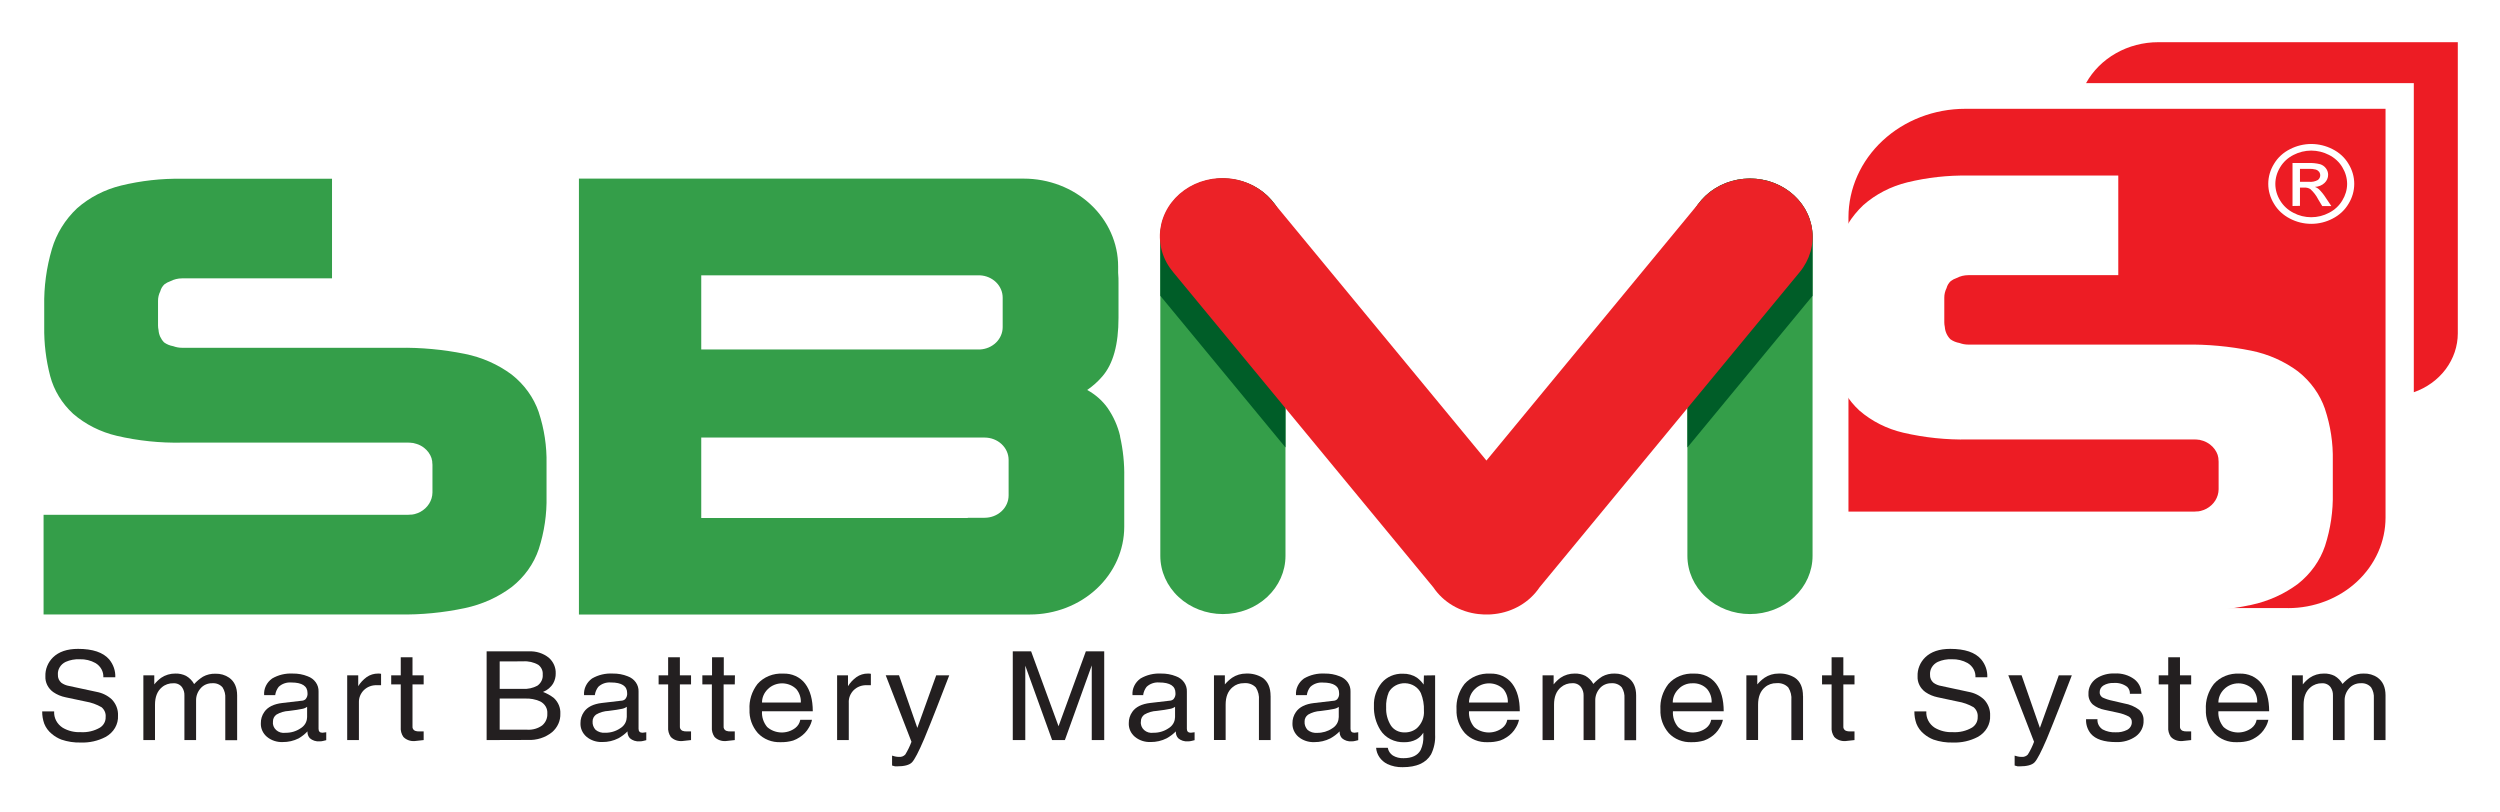  <svg xmlns="http://www.w3.org/2000/svg" width="237" height="77" viewBox="0 0 237 77" fill="none">
                    <g filter="url(#filter0_d_1_187)">
                        <path
                            d="M216.917 53.644H175.234V16.609C175.234 13.879 176.401 11.26 178.477 9.33C180.553 7.4 183.37 6.315 186.306 6.315H226.149V45.067C226.149 46.194 225.91 47.31 225.446 48.351C224.982 49.392 224.302 50.339 223.445 51.136C222.587 51.933 221.57 52.565 220.45 52.996C219.329 53.428 218.129 53.65 216.917 53.65"
                            fill="#ED1C24"
                        />
                        <path
                            d="M165.898 54.213C164.324 54.213 162.815 53.632 161.702 52.597C160.59 51.563 159.965 50.16 159.965 48.697V18.44C159.965 16.977 160.59 15.574 161.702 14.54C162.815 13.505 164.324 12.924 165.898 12.924C167.471 12.924 168.981 13.505 170.093 14.54C171.206 15.574 171.831 16.977 171.831 18.44V48.697C171.831 50.16 171.206 51.563 170.093 52.597C168.981 53.632 167.471 54.213 165.898 54.213Z"
                            fill="#349E49"
                        />
                        <path
                            d="M115.931 54.213C117.504 54.213 119.014 53.632 120.126 52.597C121.239 51.563 121.864 50.16 121.864 48.697V18.44C121.864 16.977 121.239 15.574 120.126 14.54C119.014 13.505 117.504 12.924 115.931 12.924C114.357 12.924 112.848 13.505 111.735 14.54C110.623 15.574 109.998 16.977 109.998 18.44V48.697C109.998 50.16 110.623 51.563 111.735 52.597C112.848 53.632 114.357 54.213 115.931 54.213Z"
                            fill="#349E49"
                        />
                        <path
                            d="M165.898 12.924C164.324 12.924 162.815 13.505 161.702 14.54C160.59 15.574 159.965 16.977 159.965 18.44V38.422L171.831 24.044V18.44C171.831 16.977 171.206 15.574 170.093 14.54C168.981 13.505 167.471 12.924 165.898 12.924Z"
                            fill="#005D28"
                        />
                        <path
                            d="M109.998 18.44V24.041L121.864 38.419V18.437C121.864 16.974 121.239 15.571 120.126 14.537C119.014 13.502 117.504 12.921 115.931 12.921C114.357 12.921 112.848 13.502 111.735 14.537C110.623 15.571 109.998 16.974 109.998 18.437"
                            fill="#005D28"
                        />
                        <path
                            d="M169.515 14.063C168.266 13.173 166.688 12.78 165.128 12.972C163.568 13.163 162.153 13.922 161.195 15.083L140.914 39.66L120.63 15.083C120.159 14.5 119.568 14.01 118.892 13.64C118.216 13.271 117.468 13.03 116.691 12.931C115.914 12.833 115.123 12.878 114.366 13.065C113.608 13.252 112.897 13.576 112.275 14.02C111.653 14.464 111.131 15.018 110.741 15.65C110.35 16.282 110.099 16.98 110 17.703C109.902 18.427 109.958 19.161 110.167 19.864C110.375 20.567 110.732 21.224 111.215 21.798L135.886 51.688C136.349 52.378 136.973 52.963 137.711 53.4C138.449 53.837 139.283 54.115 140.152 54.213H140.175C140.338 54.231 140.501 54.246 140.66 54.252H141.168C141.331 54.252 141.494 54.231 141.65 54.213H141.676C142.545 54.115 143.379 53.837 144.117 53.4C144.855 52.963 145.479 52.378 145.942 51.688L170.61 21.798C171.084 21.223 171.432 20.567 171.634 19.867C171.836 19.168 171.888 18.438 171.786 17.72C171.684 17.001 171.432 16.308 171.042 15.681C170.652 15.054 170.134 14.504 169.515 14.063Z"
                            fill="#EC2227"
                        />
                        <path
                            d="M106.191 37.365C105.969 36.395 105.557 35.472 104.976 34.64C104.48 33.958 103.827 33.387 103.065 32.969C103.598 32.604 104.078 32.176 104.491 31.695C105.53 30.502 106.035 28.667 106.035 26.106V22.866C106.035 22.521 106.035 22.188 105.999 21.861V21.256C105.999 20.163 105.768 19.081 105.318 18.071C104.869 17.061 104.21 16.144 103.379 15.371C102.548 14.598 101.561 13.985 100.475 13.567C99.389 13.149 98.225 12.933 97.05 12.933H54.882V54.255H97.643C100.014 54.252 102.288 53.374 103.963 51.813C105.639 50.253 106.579 48.138 106.578 45.933V41.255C106.603 39.949 106.469 38.644 106.178 37.365M66.478 22.101H92.901C93.484 22.131 94.031 22.367 94.432 22.761C94.832 23.156 95.055 23.677 95.054 24.22V27.011C95.055 27.553 94.832 28.075 94.432 28.469C94.031 28.863 93.484 29.1 92.901 29.13H66.478V22.101ZM91.742 45.109H66.478V37.48H93.338C93.637 37.48 93.933 37.535 94.21 37.641C94.487 37.748 94.738 37.904 94.95 38.101C95.161 38.297 95.329 38.531 95.444 38.788C95.558 39.045 95.617 39.321 95.617 39.599V42.966C95.617 43.528 95.377 44.067 94.95 44.464C94.522 44.862 93.942 45.085 93.338 45.085H91.742V45.109Z"
                            fill="#349E49"
                        />
                        <path
                            d="M51.075 35.076C50.596 33.688 49.706 32.452 48.509 31.51C47.208 30.543 45.683 29.87 44.055 29.545C42.006 29.131 39.912 28.938 37.815 28.97H17.264C16.975 28.97 16.689 28.918 16.42 28.818C16.105 28.765 15.807 28.642 15.554 28.458C15.242 28.136 15.057 27.725 15.03 27.292C14.998 27.149 14.982 27.003 14.981 26.857V24.522C14.979 24.209 15.053 23.898 15.196 23.614C15.26 23.357 15.403 23.123 15.606 22.939C15.77 22.821 15.952 22.727 16.147 22.66C16.488 22.482 16.873 22.388 17.264 22.388H31.475V12.945H17.244C15.304 12.914 13.368 13.13 11.49 13.587C9.924 13.968 8.486 14.709 7.309 15.743C6.171 16.818 5.349 18.147 4.922 19.603C4.403 21.368 4.157 23.192 4.192 25.022V26.981C4.169 28.552 4.358 30.119 4.756 31.646C5.114 33.002 5.867 34.24 6.931 35.224C8.104 36.237 9.534 36.958 11.086 37.319C13.097 37.787 15.166 38.003 17.238 37.961H38.73C38.855 37.962 38.979 37.972 39.102 37.992H39.154C39.264 38.013 39.373 38.043 39.479 38.079L39.535 38.097C39.648 38.133 39.757 38.178 39.86 38.234L39.899 38.255C40.003 38.31 40.101 38.374 40.193 38.446C40.532 38.705 40.782 39.051 40.912 39.442V39.46C40.939 39.546 40.96 39.634 40.974 39.723V39.781C40.988 39.874 40.996 39.968 40.997 40.062V42.687C40.993 43.061 40.884 43.428 40.681 43.751C40.479 44.075 40.189 44.343 39.841 44.531C39.681 44.616 39.51 44.682 39.333 44.728L39.274 44.743L39.062 44.782H38.991C38.9 44.794 38.809 44.8 38.717 44.8H4.131V54.252H37.828C39.93 54.286 42.029 54.083 44.077 53.647C45.698 53.302 47.213 52.62 48.509 51.651C49.713 50.702 50.603 49.455 51.075 48.055C51.6 46.429 51.849 44.738 51.812 43.041V39.962C51.845 38.312 51.597 36.666 51.075 35.088"
                            fill="#349E49"
                        />
                        <path
                            d="M10.93 60.207H9.797C9.811 59.941 9.75 59.676 9.619 59.439C9.488 59.202 9.292 59.001 9.051 58.857C8.601 58.605 8.082 58.48 7.556 58.497C7.098 58.477 6.642 58.562 6.228 58.745C5.988 58.859 5.79 59.037 5.659 59.256C5.527 59.474 5.468 59.724 5.489 59.974C5.481 60.114 5.506 60.253 5.562 60.383C5.619 60.512 5.705 60.629 5.814 60.725C6.028 60.88 6.28 60.983 6.547 61.028L9.152 61.588C9.7 61.687 10.203 61.936 10.598 62.302C11.002 62.722 11.213 63.271 11.187 63.834C11.21 64.241 11.111 64.646 10.903 65.004C10.694 65.362 10.384 65.66 10.005 65.865C9.292 66.238 8.482 66.42 7.664 66.392C7.032 66.411 6.403 66.315 5.811 66.111C5.48 65.981 5.176 65.8 4.912 65.575C4.59 65.314 4.344 64.982 4.196 64.609C4.061 64.232 3.995 63.837 4 63.44H5.134C5.114 63.744 5.18 64.046 5.323 64.319C5.467 64.592 5.685 64.825 5.954 64.996C6.46 65.291 7.051 65.435 7.648 65.408C8.295 65.448 8.939 65.295 9.487 64.972C9.658 64.861 9.795 64.712 9.887 64.538C9.979 64.365 10.023 64.173 10.015 63.979C10.033 63.807 10.008 63.633 9.941 63.471C9.874 63.309 9.768 63.164 9.631 63.047C9.164 62.776 8.645 62.591 8.103 62.502L6.215 62.102C5.792 62.017 5.393 61.849 5.046 61.609C4.802 61.433 4.607 61.205 4.478 60.944C4.348 60.683 4.288 60.397 4.303 60.11C4.29 59.783 4.347 59.456 4.471 59.149C4.594 58.842 4.782 58.56 5.023 58.321C5.576 57.782 6.368 57.513 7.403 57.513C8.791 57.513 9.773 57.845 10.35 58.509C10.751 58.994 10.956 59.595 10.93 60.207Z"
                            fill="#231F20"
                        />
                        <path
                            d="M13.591 66.159V60.019H14.626V60.882C14.812 60.647 15.031 60.437 15.277 60.255C15.67 59.988 16.145 59.847 16.632 59.853C16.981 59.843 17.327 59.918 17.635 60.071C17.964 60.26 18.23 60.53 18.404 60.852C18.648 60.584 18.929 60.348 19.241 60.15C19.598 59.953 20.008 59.855 20.423 59.868C20.89 59.853 21.35 59.986 21.725 60.246C22.229 60.604 22.481 61.166 22.481 61.933V66.171H21.357V62.199C21.384 61.84 21.296 61.482 21.103 61.17C20.989 61.033 20.84 60.925 20.669 60.855C20.499 60.785 20.312 60.756 20.126 60.77C19.913 60.765 19.702 60.806 19.509 60.89C19.317 60.974 19.148 61.099 19.016 61.255C18.73 61.581 18.579 61.991 18.589 62.411V66.159H17.482V61.921C17.493 61.653 17.417 61.388 17.264 61.161C17.177 61.035 17.055 60.932 16.912 60.864C16.768 60.796 16.608 60.764 16.447 60.773C16.04 60.76 15.644 60.897 15.346 61.155C14.916 61.515 14.694 62.063 14.694 62.802V66.156L13.591 66.159Z"
                            fill="#231F20"
                        />
                        <path
                            d="M26.076 61.896H25.04C25.017 61.596 25.073 61.295 25.206 61.02C25.338 60.745 25.542 60.505 25.799 60.322C26.382 59.98 27.065 59.816 27.753 59.853C28.238 59.844 28.718 59.931 29.163 60.11C29.478 60.221 29.747 60.421 29.933 60.682C30.119 60.942 30.212 61.251 30.199 61.563V65.09C30.199 65.339 30.322 65.463 30.573 65.463L30.928 65.417V66.168L30.632 66.241C30.526 66.268 30.416 66.282 30.306 66.28C30.135 66.295 29.963 66.275 29.8 66.223C29.638 66.171 29.49 66.087 29.365 65.977C29.21 65.796 29.133 65.567 29.15 65.335C28.906 65.593 28.623 65.816 28.31 65.999C27.846 66.233 27.324 66.353 26.796 66.347C26.25 66.368 25.716 66.191 25.308 65.853C25.115 65.69 24.964 65.49 24.864 65.266C24.764 65.043 24.717 64.802 24.728 64.561C24.721 64.184 24.834 63.814 25.053 63.498C25.379 63.02 25.959 62.738 26.76 62.644L28.574 62.432C28.718 62.432 28.856 62.381 28.961 62.29C29.106 62.126 29.175 61.916 29.153 61.706C29.153 61.036 28.639 60.7 27.616 60.7C27.395 60.683 27.172 60.711 26.965 60.783C26.757 60.855 26.569 60.97 26.415 61.118C26.238 61.349 26.126 61.616 26.089 61.896M29.114 64.016V63.007C28.97 63.111 28.799 63.18 28.619 63.207C28.385 63.262 27.968 63.322 27.392 63.395C26.969 63.413 26.559 63.535 26.203 63.746C26.098 63.823 26.014 63.922 25.958 64.034C25.901 64.147 25.874 64.27 25.877 64.394C25.856 64.543 25.872 64.694 25.925 64.835C25.978 64.977 26.065 65.105 26.181 65.209C26.296 65.314 26.436 65.392 26.59 65.437C26.744 65.482 26.907 65.493 27.066 65.469C27.577 65.476 28.076 65.328 28.489 65.048C28.676 64.937 28.831 64.785 28.939 64.605C29.047 64.424 29.105 64.222 29.108 64.016"
                            fill="#231F20"
                        />
                        <path
                            d="M34.025 62.593V66.159H32.914V60.019H33.96V61.049C34.165 60.715 34.438 60.422 34.764 60.186C35.076 59.967 35.457 59.85 35.848 59.853C35.941 59.849 36.035 59.857 36.125 59.877V60.958H35.715C35.486 60.95 35.259 60.988 35.048 61.069C34.837 61.15 34.647 61.272 34.49 61.427C34.177 61.744 34.01 62.163 34.025 62.593Z"
                            fill="#231F20"
                        />
                        <path
                            d="M40.163 60.882H39.105V64.869C39.094 64.952 39.112 65.035 39.154 65.108C39.197 65.181 39.263 65.241 39.342 65.278C39.474 65.326 39.615 65.346 39.756 65.338H40.163V66.159L39.333 66.25C39.131 66.269 38.928 66.244 38.738 66.177C38.549 66.111 38.379 66.004 38.242 65.865C38.05 65.583 37.962 65.251 37.991 64.918V60.882H37.086V60.019H37.991V58.309H39.105V60.019H40.163V60.882Z"
                            fill="#231F20"
                        />
                        <path
                            d="M46.132 66.159V57.749H50.115C50.814 57.71 51.501 57.927 52.03 58.354C52.245 58.545 52.415 58.776 52.527 59.032C52.639 59.289 52.692 59.564 52.681 59.841C52.688 60.162 52.609 60.48 52.453 60.767C52.238 61.139 51.894 61.431 51.476 61.597C51.852 61.736 52.202 61.932 52.512 62.175C52.719 62.37 52.88 62.604 52.985 62.86C53.09 63.117 53.136 63.391 53.121 63.664C53.132 63.99 53.068 64.314 52.933 64.615C52.798 64.916 52.596 65.186 52.339 65.408C51.706 65.922 50.883 66.187 50.043 66.147L46.132 66.159ZM47.37 58.702V61.306H49.561C50.045 61.335 50.526 61.229 50.945 61.003C51.119 60.879 51.256 60.717 51.344 60.531C51.433 60.344 51.469 60.14 51.45 59.938C51.464 59.767 51.434 59.595 51.362 59.437C51.29 59.279 51.179 59.139 51.036 59.029C50.603 58.777 50.094 58.66 49.584 58.696L47.37 58.702ZM47.37 62.223V65.175H49.975C50.488 65.208 50.996 65.064 51.401 64.769C51.565 64.628 51.694 64.454 51.777 64.261C51.861 64.068 51.898 63.86 51.886 63.652C51.906 63.418 51.852 63.183 51.731 62.976C51.609 62.77 51.426 62.601 51.203 62.49C50.757 62.291 50.264 62.199 49.77 62.223H47.37Z"
                            fill="#231F20"
                        />
                        <path
                            d="M56.4 61.896H55.367C55.345 61.596 55.402 61.296 55.534 61.022C55.665 60.747 55.868 60.507 56.123 60.322C56.711 59.978 57.4 59.814 58.093 59.853C58.578 59.844 59.058 59.932 59.503 60.11C59.817 60.221 60.086 60.422 60.271 60.682C60.456 60.943 60.549 61.251 60.535 61.563V65.09C60.535 65.339 60.663 65.463 60.913 65.463L61.268 65.417V66.168L60.972 66.241C60.866 66.268 60.756 66.281 60.646 66.28C60.475 66.295 60.303 66.275 60.141 66.223C59.978 66.171 59.83 66.087 59.705 65.977C59.55 65.796 59.474 65.567 59.49 65.336C59.236 65.592 58.943 65.812 58.621 65.99C58.154 66.229 57.629 66.351 57.097 66.344C56.55 66.365 56.017 66.188 55.608 65.85C55.416 65.687 55.265 65.487 55.165 65.264C55.065 65.04 55.018 64.799 55.029 64.558C55.022 64.181 55.135 63.811 55.355 63.495C55.68 63.017 56.26 62.735 57.061 62.641L58.875 62.429C59.019 62.429 59.157 62.378 59.262 62.287C59.407 62.123 59.476 61.913 59.454 61.703C59.454 61.035 58.941 60.7 57.914 60.698C57.693 60.68 57.471 60.708 57.264 60.781C57.057 60.853 56.869 60.967 56.716 61.115C56.539 61.346 56.427 61.613 56.39 61.893M59.419 64.013V63.005C59.273 63.108 59.104 63.176 58.923 63.204C58.689 63.259 58.272 63.319 57.696 63.392C57.273 63.411 56.862 63.532 56.504 63.743C56.4 63.821 56.316 63.919 56.26 64.032C56.203 64.144 56.175 64.267 56.178 64.391C56.167 64.535 56.187 64.68 56.236 64.817C56.285 64.954 56.363 65.081 56.465 65.19C56.587 65.291 56.73 65.367 56.886 65.414C57.041 65.462 57.204 65.479 57.367 65.466C57.878 65.473 58.377 65.325 58.79 65.045C58.977 64.934 59.132 64.782 59.24 64.602C59.348 64.421 59.406 64.219 59.409 64.013"
                            fill="#231F20"
                        />
                        <path
                            d="M65.511 60.882H64.453V64.869C64.444 64.952 64.462 65.036 64.505 65.109C64.548 65.182 64.614 65.241 64.694 65.278C64.826 65.326 64.967 65.346 65.108 65.338H65.511V66.159L64.681 66.25C64.48 66.268 64.277 66.243 64.088 66.177C63.9 66.11 63.73 66.003 63.593 65.865C63.4 65.584 63.311 65.251 63.339 64.918V60.882H62.437V60.019H63.339V58.309H64.453V60.019H65.511V60.882Z"
                            fill="#231F20"
                        />
                        <path
                            d="M69.657 60.882H68.599V64.869C68.589 64.952 68.607 65.036 68.65 65.109C68.693 65.182 68.759 65.241 68.84 65.278C68.971 65.326 69.112 65.346 69.253 65.338H69.657V66.159L68.826 66.25C68.626 66.268 68.423 66.243 68.234 66.177C68.045 66.11 67.876 66.003 67.739 65.865C67.545 65.584 67.456 65.251 67.485 64.918V60.882H66.583V60.019H67.501V58.309H68.615V60.019H69.673L69.657 60.882Z"
                            fill="#231F20"
                        />
                        <path
                            d="M75.864 64.237H76.977C76.924 64.495 76.825 64.744 76.684 64.972C76.475 65.347 76.168 65.666 75.792 65.902C75.606 66.026 75.403 66.128 75.189 66.204C74.805 66.316 74.403 66.368 74.001 66.359C73.595 66.375 73.191 66.307 72.817 66.158C72.444 66.009 72.112 65.784 71.845 65.499C71.298 64.869 71.016 64.074 71.054 63.265C71.002 62.401 71.268 61.547 71.809 60.843C72.1 60.512 72.471 60.251 72.891 60.08C73.312 59.909 73.77 59.833 74.229 59.859C74.638 59.839 75.046 59.916 75.414 60.084C75.782 60.251 76.098 60.503 76.332 60.816C76.81 61.451 77.05 62.321 77.052 63.425H72.239C72.201 63.961 72.374 64.491 72.724 64.918C73.079 65.235 73.546 65.42 74.038 65.438C74.529 65.455 75.011 65.305 75.391 65.015C75.646 64.82 75.814 64.545 75.864 64.243M72.239 62.599H75.919C75.943 62.146 75.795 61.699 75.502 61.336C75.329 61.161 75.119 61.022 74.885 60.926C74.651 60.831 74.398 60.781 74.142 60.781C73.887 60.781 73.634 60.831 73.4 60.926C73.166 61.022 72.956 61.161 72.783 61.336C72.43 61.679 72.234 62.136 72.239 62.611"
                            fill="#231F20"
                        />
                        <path
                            d="M80.465 62.593V66.159H79.358V60.019H80.39V61.049C80.596 60.715 80.87 60.422 81.198 60.186C81.51 59.967 81.891 59.849 82.282 59.853C82.375 59.849 82.468 59.857 82.559 59.877V60.958H82.155C81.927 60.95 81.699 60.988 81.488 61.069C81.277 61.15 81.087 61.272 80.93 61.427C80.616 61.744 80.448 62.162 80.462 62.593"
                            fill="#231F20"
                        />
                        <path
                            d="M88.753 60.019H89.99C89.601 61.029 89.216 62.023 88.834 63.004C88.452 63.985 88.047 64.995 87.619 66.032C87.092 67.27 86.701 68.018 86.454 68.272C86.206 68.526 85.731 68.651 85.024 68.651C84.969 68.656 84.913 68.656 84.858 68.651C84.734 68.614 84.636 68.587 84.568 68.572V67.633C84.636 67.658 84.734 67.682 84.855 67.712C84.976 67.74 85.101 67.754 85.226 67.754C85.337 67.764 85.448 67.749 85.552 67.71C85.655 67.671 85.746 67.609 85.819 67.531C86.056 67.145 86.254 66.74 86.408 66.32L83.966 60.016H85.226L86.962 65.006L88.753 60.019Z"
                            fill="#231F20"
                        />
                        <path
                            d="M104.68 66.159H103.498V59.081L100.951 66.159H99.74L97.197 59.105V66.159H96.011V57.749H97.75L100.349 64.848L102.938 57.749H104.68V66.159Z"
                            fill="#231F20"
                        />
                        <path
                            d="M108.396 61.896H107.36C107.336 61.596 107.393 61.295 107.526 61.02C107.658 60.745 107.862 60.505 108.119 60.322C108.702 59.98 109.385 59.816 110.073 59.853C110.557 59.844 111.038 59.932 111.483 60.11C111.797 60.221 112.066 60.421 112.251 60.682C112.436 60.943 112.529 61.251 112.515 61.563V65.09C112.515 65.339 112.642 65.463 112.893 65.463L113.248 65.417V66.168L112.951 66.241C112.845 66.268 112.736 66.281 112.626 66.28C112.455 66.295 112.282 66.275 112.12 66.223C111.958 66.171 111.809 66.087 111.685 65.977C111.53 65.796 111.453 65.567 111.47 65.336C111.216 65.591 110.924 65.811 110.603 65.99C110.136 66.228 109.61 66.35 109.076 66.344C108.53 66.365 107.996 66.188 107.588 65.85C107.396 65.687 107.244 65.487 107.144 65.264C107.044 65.04 106.998 64.799 107.008 64.558C107.001 64.181 107.115 63.811 107.334 63.495C107.66 63.017 108.239 62.735 109.04 62.641L110.854 62.429C110.998 62.429 111.137 62.378 111.242 62.287C111.386 62.123 111.455 61.913 111.434 61.703C111.434 61.035 110.92 60.7 109.894 60.698C109.673 60.68 109.451 60.708 109.244 60.781C109.036 60.853 108.849 60.967 108.695 61.115C108.519 61.346 108.407 61.613 108.37 61.893M111.395 64.013V63.005C111.25 63.108 111.08 63.177 110.9 63.204C110.665 63.259 110.248 63.319 109.672 63.392C109.25 63.41 108.84 63.532 108.483 63.743C108.379 63.82 108.295 63.919 108.238 64.031C108.182 64.144 108.154 64.267 108.158 64.391C108.136 64.54 108.153 64.691 108.205 64.832C108.258 64.974 108.346 65.102 108.461 65.207C108.577 65.311 108.717 65.389 108.871 65.434C109.024 65.479 109.187 65.49 109.346 65.466C109.857 65.473 110.357 65.325 110.77 65.045C110.957 64.934 111.111 64.782 111.22 64.602C111.328 64.421 111.386 64.219 111.388 64.013"
                            fill="#231F20"
                        />
                        <path
                            d="M120.454 61.987V66.159H119.347V62.387C119.386 61.965 119.285 61.542 119.057 61.176C118.92 61.028 118.746 60.914 118.551 60.842C118.356 60.771 118.145 60.744 117.937 60.764C117.531 60.754 117.138 60.893 116.843 61.152C116.41 61.509 116.191 62.06 116.191 62.798V66.153H115.084V60.019H116.117V60.882C116.315 60.646 116.545 60.435 116.8 60.252C117.188 59.99 117.656 59.85 118.136 59.853C118.686 59.828 119.231 59.968 119.689 60.252C120.197 60.604 120.451 61.182 120.451 61.987"
                            fill="#231F20"
                        />
                        <path
                            d="M123.89 61.896H122.861C122.837 61.596 122.893 61.295 123.025 61.021C123.157 60.746 123.36 60.506 123.616 60.322C124.204 59.978 124.893 59.814 125.586 59.853C126.071 59.844 126.552 59.932 126.996 60.11C127.31 60.221 127.579 60.422 127.764 60.682C127.949 60.943 128.042 61.251 128.029 61.563V65.09C128.029 65.339 128.156 65.463 128.403 65.463L128.761 65.417V66.168L128.462 66.241C128.361 66.267 128.257 66.28 128.152 66.28C127.981 66.295 127.809 66.276 127.647 66.223C127.484 66.171 127.336 66.087 127.211 65.977C127.056 65.796 126.98 65.567 126.996 65.336C126.74 65.596 126.444 65.819 126.117 65.999C125.651 66.237 125.126 66.359 124.593 66.353C124.046 66.374 123.512 66.197 123.102 65.859C122.911 65.696 122.76 65.495 122.661 65.272C122.561 65.049 122.515 64.808 122.525 64.567C122.518 64.19 122.632 63.82 122.851 63.504C123.177 63.026 123.756 62.744 124.557 62.65L126.371 62.438C126.515 62.438 126.654 62.388 126.759 62.296C126.902 62.132 126.97 61.922 126.948 61.712C126.948 61.044 126.435 60.709 125.411 60.707C125.19 60.689 124.968 60.717 124.761 60.79C124.553 60.862 124.366 60.976 124.212 61.124C124.034 61.354 123.922 61.622 123.887 61.903M126.915 64.022V63.014C126.77 63.117 126.6 63.185 126.42 63.213C126.182 63.268 125.769 63.328 125.192 63.401C124.769 63.42 124.358 63.541 124.001 63.752C123.896 63.829 123.812 63.928 123.755 64.04C123.699 64.153 123.671 64.276 123.675 64.4C123.664 64.544 123.683 64.689 123.733 64.826C123.782 64.963 123.859 65.09 123.961 65.199C124.084 65.3 124.227 65.376 124.382 65.424C124.537 65.471 124.701 65.489 124.863 65.475C125.374 65.481 125.874 65.334 126.287 65.054C126.474 64.943 126.629 64.791 126.737 64.611C126.845 64.43 126.903 64.228 126.905 64.022"
                            fill="#231F20"
                        />
                        <path
                            d="M136.049 60.02V65.644C136.084 66.289 135.951 66.932 135.662 67.519C135.188 68.326 134.292 68.729 132.972 68.729C132.466 68.743 131.965 68.639 131.513 68.427C131.212 68.274 130.957 68.054 130.772 67.785C130.587 67.517 130.478 67.21 130.455 66.892H131.562C131.586 67.038 131.641 67.177 131.723 67.303C131.806 67.429 131.915 67.538 132.044 67.624C132.343 67.803 132.695 67.89 133.05 67.876C133.853 67.876 134.396 67.618 134.678 67.104C134.872 66.682 134.959 66.224 134.932 65.766V65.454L134.906 65.499C134.748 65.749 134.524 65.958 134.255 66.105C133.917 66.281 133.535 66.369 133.148 66.362C132.687 66.382 132.23 66.284 131.825 66.079C131.42 65.874 131.083 65.57 130.852 65.199C130.426 64.506 130.217 63.715 130.249 62.917C130.215 62.131 130.475 61.358 130.985 60.731C131.223 60.45 131.528 60.225 131.877 60.075C132.226 59.925 132.607 59.854 132.991 59.868C133.471 59.854 133.943 59.987 134.333 60.246C134.578 60.431 134.79 60.651 134.961 60.897L134.988 60.035L136.049 60.02ZM131.409 63.062C131.378 63.663 131.534 64.26 131.858 64.782C131.994 64.988 132.186 65.157 132.415 65.271C132.643 65.385 132.901 65.441 133.161 65.433C133.595 65.442 134.017 65.295 134.336 65.021C134.564 64.804 134.74 64.545 134.852 64.261C134.965 63.976 135.011 63.673 134.988 63.371C135.011 62.803 134.912 62.237 134.698 61.706C134.57 61.434 134.362 61.202 134.098 61.036C133.834 60.87 133.524 60.778 133.206 60.769C132.887 60.76 132.572 60.835 132.298 60.986C132.024 61.137 131.801 61.357 131.656 61.621C131.469 62.081 131.383 62.571 131.405 63.062"
                            fill="#231F20"
                        />
                        <path
                            d="M142.888 64.237H144.001C143.947 64.495 143.848 64.744 143.708 64.972C143.499 65.347 143.192 65.666 142.816 65.902C142.629 66.027 142.426 66.129 142.21 66.204C141.827 66.316 141.427 66.368 141.025 66.359C140.619 66.376 140.215 66.307 139.841 66.158C139.468 66.009 139.136 65.784 138.869 65.499C138.322 64.869 138.041 64.074 138.078 63.265C138.026 62.401 138.293 61.547 138.833 60.843C139.124 60.512 139.495 60.251 139.916 60.08C140.336 59.909 140.795 59.833 141.253 59.859C141.662 59.839 142.07 59.916 142.438 60.084C142.806 60.251 143.122 60.503 143.357 60.816C143.836 61.451 144.076 62.321 144.076 63.425H139.263C139.225 63.961 139.398 64.491 139.748 64.918C140.103 65.235 140.571 65.42 141.062 65.438C141.554 65.455 142.035 65.305 142.415 65.015C142.67 64.82 142.838 64.545 142.888 64.243M139.263 62.599H142.943C142.965 62.146 142.818 61.7 142.526 61.336C142.353 61.161 142.143 61.022 141.909 60.926C141.675 60.831 141.422 60.781 141.167 60.781C140.911 60.781 140.658 60.831 140.424 60.926C140.19 61.022 139.98 61.161 139.807 61.336C139.454 61.679 139.258 62.136 139.263 62.611"
                            fill="#231F20"
                        />
                        <path
                            d="M146.235 66.159V60.019H147.284V60.882C147.47 60.647 147.689 60.437 147.935 60.255C148.328 59.988 148.803 59.847 149.29 59.853C149.64 59.843 149.987 59.918 150.296 60.071C150.616 60.259 150.876 60.523 151.048 60.837C151.293 60.57 151.575 60.334 151.885 60.134C152.243 59.939 152.653 59.841 153.067 59.853C153.531 59.846 153.983 59.984 154.35 60.246C154.854 60.604 155.106 61.166 155.106 61.933V66.171H153.999V62.199C154.025 61.841 153.938 61.483 153.748 61.17C153.633 61.033 153.484 60.925 153.314 60.856C153.143 60.786 152.957 60.757 152.771 60.77C152.558 60.765 152.346 60.806 152.153 60.89C151.959 60.974 151.79 61.099 151.657 61.255C151.373 61.581 151.222 61.991 151.231 62.411V66.159H150.124V61.921C150.129 61.649 150.048 61.383 149.889 61.155C149.801 61.029 149.679 60.926 149.535 60.858C149.391 60.79 149.23 60.759 149.068 60.767C148.663 60.757 148.27 60.897 147.974 61.155C147.54 61.514 147.323 62.063 147.323 62.802V66.156L146.235 66.159Z"
                            fill="#231F20"
                        />
                        <path
                            d="M162.218 64.237H163.332C163.278 64.495 163.177 64.744 163.035 64.972C162.828 65.347 162.522 65.667 162.146 65.902C161.96 66.027 161.756 66.129 161.541 66.204C161.157 66.316 160.757 66.368 160.355 66.359C159.95 66.376 159.545 66.307 159.172 66.158C158.798 66.009 158.466 65.784 158.2 65.499C157.652 64.869 157.371 64.074 157.408 63.265C157.356 62.401 157.623 61.547 158.164 60.843C158.454 60.513 158.824 60.251 159.244 60.08C159.664 59.909 160.122 59.833 160.58 59.859C160.99 59.839 161.398 59.916 161.767 60.084C162.135 60.251 162.452 60.503 162.687 60.816C163.165 61.451 163.404 62.321 163.407 63.425H158.594C158.556 63.961 158.728 64.491 159.079 64.918C159.433 65.235 159.901 65.419 160.392 65.437C160.884 65.455 161.366 65.305 161.746 65.015C162 64.82 162.168 64.545 162.218 64.243M158.594 62.599H162.264C162.286 62.146 162.139 61.7 161.847 61.336C161.674 61.145 161.455 60.995 161.207 60.898C160.96 60.801 160.692 60.759 160.424 60.776C160.177 60.773 159.932 60.821 159.707 60.916C159.482 61.011 159.282 61.15 159.121 61.324C158.768 61.667 158.572 62.124 158.577 62.599"
                            fill="#231F20"
                        />
                        <path
                            d="M170.929 61.987V66.159H169.822V62.387C169.863 61.965 169.761 61.542 169.532 61.176C169.395 61.029 169.221 60.914 169.026 60.843C168.831 60.771 168.62 60.744 168.412 60.764C168.006 60.755 167.613 60.894 167.318 61.152C166.888 61.509 166.666 62.06 166.666 62.799V66.153H165.556V60.02H166.591V60.882C166.79 60.646 167.02 60.435 167.275 60.253C167.663 59.99 168.131 59.85 168.61 59.853C169.16 59.828 169.703 59.968 170.161 60.253C170.669 60.604 170.923 61.182 170.923 61.987"
                            fill="#231F20"
                        />
                        <path
                            d="M175.807 60.882H174.749V64.869C174.739 64.952 174.757 65.036 174.8 65.109C174.843 65.182 174.91 65.241 174.99 65.278C175.12 65.325 175.26 65.346 175.4 65.338H175.807V66.159L174.977 66.25C174.776 66.268 174.573 66.243 174.384 66.177C174.195 66.11 174.026 66.003 173.889 65.865C173.696 65.584 173.606 65.251 173.635 64.918V60.882H172.73V60.019H173.635V58.309H174.749V60.019H175.807V60.882Z"
                            fill="#231F20"
                        />
                        <path
                            d="M188.406 60.207H187.273C187.288 59.941 187.227 59.676 187.097 59.439C186.966 59.202 186.771 59.001 186.53 58.857C186.079 58.605 185.559 58.48 185.033 58.497C184.574 58.477 184.118 58.562 183.704 58.745C183.465 58.86 183.268 59.038 183.137 59.257C183.006 59.475 182.947 59.725 182.968 59.974C182.96 60.114 182.985 60.253 183.041 60.383C183.097 60.513 183.183 60.63 183.294 60.725C183.506 60.88 183.757 60.984 184.023 61.028L186.628 61.588C187.176 61.687 187.679 61.935 188.074 62.302C188.478 62.722 188.689 63.271 188.663 63.834C188.686 64.24 188.588 64.645 188.38 65.003C188.172 65.361 187.862 65.66 187.485 65.865C186.77 66.238 185.959 66.42 185.14 66.392C184.509 66.411 183.879 66.315 183.287 66.111C182.957 65.981 182.652 65.8 182.388 65.575C182.069 65.313 181.825 64.981 181.678 64.609C181.543 64.232 181.477 63.837 181.483 63.44H182.616C182.595 63.742 182.658 64.045 182.8 64.317C182.941 64.59 183.156 64.824 183.424 64.996C183.929 65.29 184.519 65.434 185.114 65.408C185.761 65.448 186.406 65.295 186.954 64.972C187.125 64.861 187.263 64.712 187.356 64.539C187.448 64.365 187.493 64.173 187.485 63.979C187.502 63.807 187.476 63.633 187.409 63.471C187.343 63.31 187.237 63.164 187.1 63.047C186.632 62.776 186.113 62.592 185.57 62.502L183.697 62.102C183.274 62.017 182.876 61.849 182.528 61.609C182.284 61.433 182.089 61.205 181.96 60.944C181.831 60.683 181.771 60.397 181.786 60.11C181.773 59.783 181.83 59.456 181.953 59.149C182.077 58.842 182.264 58.56 182.506 58.321C183.059 57.782 183.853 57.513 184.886 57.513C186.273 57.513 187.25 57.845 187.817 58.509C188.219 58.994 188.424 59.595 188.396 60.207"
                            fill="#231F20"
                        />
                        <path
                            d="M195.173 60.019H196.41C196.022 61.029 195.636 62.023 195.254 63.004C194.872 63.985 194.467 64.995 194.04 66.032C193.512 67.27 193.121 68.018 192.874 68.272C192.626 68.526 192.148 68.651 191.444 68.651C191.389 68.656 191.333 68.656 191.278 68.651C191.155 68.614 191.057 68.587 190.988 68.572V67.633C191.057 67.658 191.155 67.682 191.275 67.712C191.396 67.74 191.521 67.754 191.646 67.754C191.757 67.764 191.869 67.749 191.972 67.71C192.075 67.671 192.167 67.609 192.239 67.531C192.477 67.145 192.674 66.74 192.828 66.32L190.386 60.016H191.646L193.382 65.006L195.173 60.019Z"
                            fill="#231F20"
                        />
                        <path
                            d="M202.998 61.775H201.914C201.921 61.656 201.902 61.536 201.859 61.423C201.816 61.311 201.749 61.207 201.663 61.118C201.299 60.839 200.831 60.706 200.361 60.746C200.022 60.731 199.688 60.815 199.403 60.985C199.294 61.054 199.204 61.147 199.143 61.255C199.081 61.364 199.05 61.486 199.051 61.609C199.043 61.71 199.064 61.812 199.113 61.903C199.162 61.994 199.236 62.071 199.328 62.126C199.625 62.263 199.939 62.365 200.263 62.429L201.37 62.686C201.893 62.772 202.384 62.98 202.796 63.292C202.937 63.425 203.047 63.584 203.118 63.759C203.189 63.933 203.22 64.12 203.21 64.306C203.223 64.59 203.164 64.874 203.038 65.133C202.912 65.392 202.722 65.62 202.484 65.799C201.95 66.181 201.288 66.376 200.615 66.35C199.462 66.35 198.66 66.084 198.208 65.553C197.891 65.159 197.733 64.674 197.759 64.182H198.84C198.824 64.37 198.861 64.559 198.948 64.729C199.035 64.9 199.168 65.046 199.335 65.154C199.714 65.353 200.147 65.446 200.582 65.423C200.95 65.438 201.315 65.36 201.64 65.199C201.782 65.127 201.899 65.019 201.979 64.889C202.06 64.759 202.1 64.611 202.096 64.46C202.102 64.358 202.08 64.257 202.032 64.164C201.985 64.072 201.912 63.993 201.823 63.934C201.498 63.763 201.148 63.64 200.784 63.567L199.501 63.289C199.093 63.212 198.713 63.039 198.397 62.786C198.258 62.656 198.15 62.5 198.08 62.328C198.009 62.157 197.977 61.974 197.987 61.79C197.972 61.505 198.034 61.221 198.166 60.964C198.297 60.706 198.495 60.483 198.742 60.313C199.249 59.982 199.859 59.817 200.478 59.844C201.145 59.809 201.803 60.001 202.327 60.386C202.545 60.553 202.718 60.765 202.835 61.004C202.951 61.243 203.008 61.504 203.002 61.766"
                            fill="#231F20"
                        />
                        <path
                            d="M207.723 60.882H206.662V64.869C206.652 64.952 206.67 65.036 206.713 65.109C206.756 65.182 206.823 65.241 206.903 65.278C207.034 65.326 207.175 65.346 207.316 65.338H207.723V66.159L206.89 66.25C206.689 66.268 206.486 66.243 206.297 66.177C206.108 66.11 205.939 66.003 205.802 65.865C205.609 65.584 205.519 65.251 205.548 64.918V60.882H204.646V60.019H205.548V58.309H206.662V60.019H207.723V60.882Z"
                            fill="#231F20"
                        />
                        <path
                            d="M213.927 64.237H215.041C214.988 64.495 214.889 64.744 214.748 64.972C214.538 65.347 214.232 65.666 213.855 65.902C213.67 66.027 213.467 66.129 213.253 66.204C212.868 66.316 212.467 66.368 212.064 66.359C211.659 66.376 211.255 66.308 210.882 66.159C210.509 66.01 210.177 65.784 209.912 65.499C209.361 64.87 209.079 64.075 209.117 63.265C209.065 62.401 209.332 61.547 209.873 60.843C210.163 60.512 210.534 60.251 210.955 60.08C211.376 59.909 211.834 59.833 212.292 59.859C212.701 59.839 213.109 59.916 213.477 60.084C213.846 60.251 214.162 60.503 214.396 60.816C214.874 61.451 215.113 62.321 215.116 63.425H210.303C210.265 63.961 210.437 64.491 210.788 64.918C211.142 65.235 211.61 65.42 212.101 65.438C212.593 65.455 213.075 65.305 213.455 65.015C213.709 64.82 213.877 64.545 213.927 64.243M210.303 62.599H213.982C214.006 62.146 213.859 61.699 213.565 61.336C213.393 61.161 213.182 61.022 212.948 60.926C212.714 60.831 212.462 60.781 212.206 60.781C211.95 60.781 211.698 60.831 211.463 60.926C211.229 61.022 211.019 61.161 210.846 61.336C210.493 61.679 210.298 62.136 210.303 62.611"
                            fill="#231F20"
                        />
                        <path
                            d="M217.274 66.159V60.019H218.307V60.882C218.492 60.647 218.711 60.436 218.958 60.256C219.349 59.988 219.824 59.847 220.309 59.853C220.66 59.843 221.006 59.918 221.316 60.071C221.636 60.259 221.897 60.524 222.071 60.837C222.315 60.569 222.597 60.333 222.908 60.135C223.264 59.939 223.673 59.841 224.087 59.853C224.555 59.837 225.014 59.971 225.389 60.231C225.893 60.589 226.146 61.151 226.148 61.918V66.156H225.041V62.199C225.068 61.84 224.979 61.482 224.787 61.17C224.672 61.033 224.523 60.925 224.353 60.856C224.182 60.786 223.996 60.757 223.81 60.77C223.597 60.765 223.386 60.806 223.193 60.89C223 60.974 222.831 61.099 222.7 61.255C222.413 61.58 222.26 61.99 222.27 62.411V66.159H221.163V61.921C221.173 61.653 221.098 61.389 220.948 61.161C220.861 61.035 220.739 60.932 220.595 60.864C220.452 60.796 220.291 60.765 220.13 60.773C219.724 60.764 219.33 60.903 219.033 61.161C218.599 61.52 218.382 62.069 218.382 62.808V66.162L217.274 66.159Z"
                            fill="#231F20"
                        />
                        <path
                            d="M220.411 34.773C219.932 33.385 219.044 32.15 217.848 31.207C216.551 30.242 215.03 29.569 213.406 29.242C211.357 28.828 209.263 28.635 207.167 28.667H186.602C186.313 28.667 186.027 28.616 185.759 28.516C185.442 28.462 185.144 28.338 184.889 28.155C184.579 27.833 184.396 27.422 184.368 26.99C184.335 26.846 184.319 26.7 184.319 26.554V24.22C184.318 23.906 184.391 23.596 184.534 23.311C184.599 23.055 184.741 22.82 184.945 22.636C185.108 22.518 185.291 22.424 185.485 22.358C185.826 22.179 186.211 22.085 186.602 22.085H200.813V12.643H186.583C184.641 12.611 182.704 12.827 180.825 13.284C179.26 13.665 177.823 14.407 176.647 15.44C175.509 16.516 174.687 17.846 174.26 19.303C173.74 21.068 173.494 22.893 173.531 24.722V26.681C173.505 28.252 173.695 29.82 174.094 31.346C174.454 32.703 175.209 33.941 176.276 34.925C177.449 35.937 178.878 36.658 180.431 37.02C182.442 37.487 184.511 37.703 186.583 37.662H208.075C208.2 37.662 208.324 37.672 208.446 37.692H208.499C208.609 37.714 208.718 37.743 208.824 37.78L208.88 37.798C208.987 37.834 209.091 37.88 209.189 37.934L209.228 37.955C209.331 38.011 209.43 38.075 209.521 38.146C209.859 38.407 210.109 38.752 210.241 39.142V39.16C210.267 39.247 210.287 39.335 210.303 39.424V39.481C210.317 39.574 210.324 39.668 210.325 39.763V42.384C210.321 42.759 210.213 43.125 210.01 43.449C209.807 43.772 209.518 44.041 209.169 44.228C209.009 44.314 208.837 44.38 208.658 44.425L208.603 44.44L208.391 44.479H208.319C208.229 44.492 208.137 44.498 208.046 44.498H173.469V53.949H207.167C209.268 53.984 211.367 53.78 213.416 53.344C215.036 52.999 216.552 52.317 217.848 51.349C219.051 50.399 219.941 49.152 220.414 47.752C220.939 46.127 221.187 44.435 221.15 42.739V39.66C221.184 38.009 220.935 36.363 220.411 34.785"
                            fill="white"
                        />
                        <path
                            d="M204.597 0C203.184 0.001 201.799 0.363 200.593 1.047C199.387 1.731 198.406 2.711 197.759 3.878H228.829V33.184C230.053 32.759 231.108 31.996 231.854 30.998C232.599 29.999 232.999 28.814 233 27.598V0H204.597Z"
                            fill="#ED1C24"
                        />
                        <path
                            d="M219.115 9.649C219.816 9.653 220.504 9.821 221.117 10.136C221.761 10.456 222.291 10.943 222.641 11.538C222.996 12.113 223.182 12.765 223.182 13.428C223.182 14.092 222.996 14.743 222.641 15.319C222.294 15.91 221.772 16.396 221.137 16.721C220.519 17.048 219.821 17.22 219.11 17.22C218.399 17.22 217.7 17.048 217.083 16.721C216.447 16.396 215.924 15.91 215.575 15.319C215.219 14.744 215.031 14.092 215.031 13.428C215.031 12.765 215.219 12.113 215.575 11.538C215.927 10.943 216.457 10.455 217.102 10.136C217.714 9.821 218.402 9.653 219.102 9.649M219.102 10.275C218.517 10.279 217.942 10.419 217.431 10.684C216.896 10.952 216.455 11.358 216.161 11.852C215.863 12.334 215.704 12.88 215.702 13.436C215.703 13.986 215.859 14.527 216.155 15.004C216.447 15.497 216.884 15.902 217.415 16.173C217.928 16.448 218.51 16.593 219.103 16.593C219.696 16.593 220.278 16.448 220.792 16.173C221.323 15.903 221.759 15.498 222.049 15.004C222.345 14.527 222.504 13.987 222.508 13.436C222.505 12.88 222.348 12.335 222.052 11.852C221.759 11.357 221.318 10.951 220.782 10.684C220.271 10.419 219.696 10.279 219.111 10.275M217.33 15.528V11.453H218.835C219.211 11.437 219.588 11.476 219.952 11.568C220.177 11.639 220.37 11.777 220.502 11.961C220.636 12.139 220.708 12.35 220.707 12.567C220.708 12.711 220.679 12.854 220.62 12.988C220.561 13.121 220.475 13.243 220.365 13.345C220.124 13.572 219.799 13.705 219.457 13.717C219.594 13.766 219.72 13.839 219.828 13.932C220.076 14.179 220.295 14.45 220.479 14.741L221.013 15.537H220.15L219.763 14.895C219.58 14.533 219.329 14.205 219.02 13.926C218.853 13.822 218.654 13.772 218.454 13.784H218.037V15.516L217.33 15.528ZM218.037 13.236H218.893C219.186 13.264 219.48 13.203 219.733 13.063C219.853 12.971 219.931 12.84 219.952 12.697C219.974 12.554 219.938 12.408 219.851 12.289C219.775 12.192 219.671 12.118 219.551 12.077C219.32 12.017 219.08 11.994 218.841 12.007H218.037V13.236Z"
                            fill="white"
                        />
                    </g>
                    <defs>
                        <filter
                            id="filter0_d_1_187"
                            x="0"
                            y="0"
                            width="237"
                            height="76.731"
                            filterUnits="userSpaceOnUse"
                            colorInterpolationFilters="sRGB"
                        >
                            <feFlood floodOpacity="0" result="BackgroundImageFix" />
                            <feColorMatrix
                                in="SourceAlpha"
                                type="matrix"
                                values="0 0 0 0 0 0 0 0 0 0 0 0 0 0 0 0 0 0 127 0"
                                result="hardAlpha"
                            />
                            <feOffset dy="4" />
                            <feGaussianBlur stdDeviation="2" />
                            <feComposite in2="hardAlpha" operator="out" />
                            <feColorMatrix type="matrix" values="0 0 0 0 0 0 0 0 0 0 0 0 0 0 0 0 0 0 0.25 0" />
                            <feBlend mode="normal" in2="BackgroundImageFix" result="effect1_dropShadow_1_187" />
                            <feBlend mode="normal" in="SourceGraphic" in2="effect1_dropShadow_1_187" result="shape" />
                        </filter>
                    </defs>
                </svg>